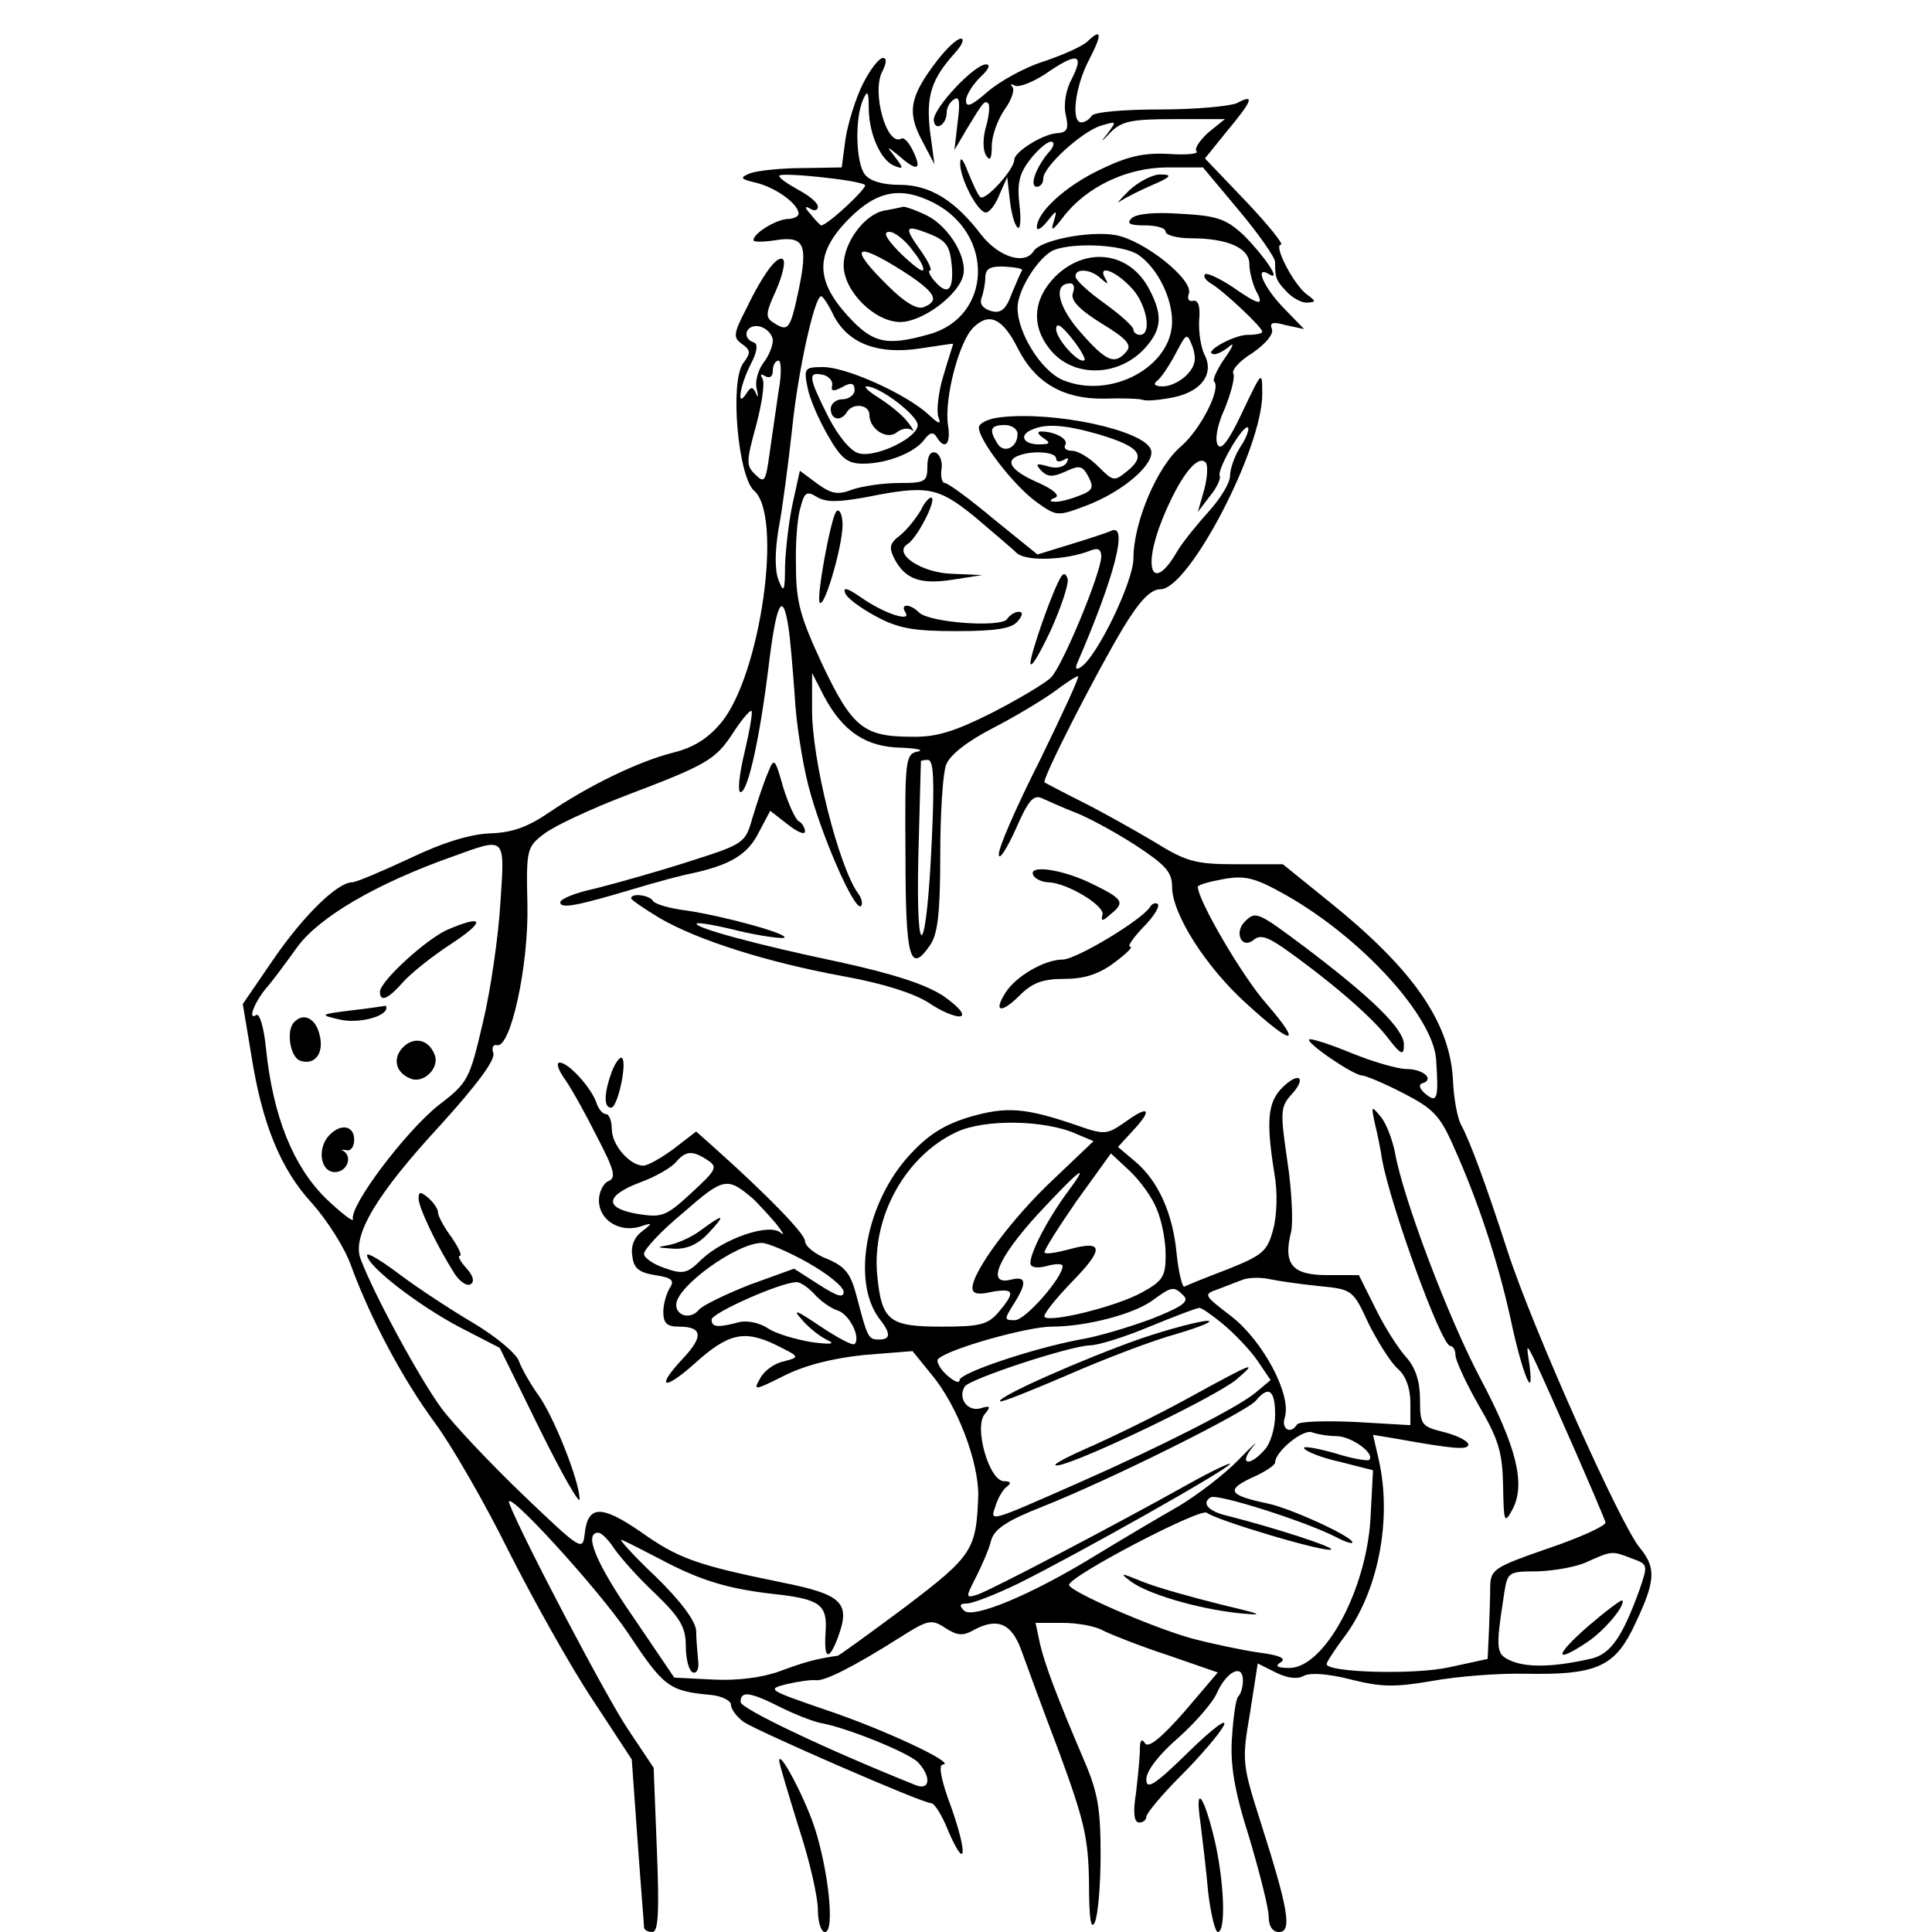 <?xml version="1.0" standalone="no"?>
<!DOCTYPE svg PUBLIC "-//W3C//DTD SVG 20010904//EN"
 "http://www.w3.org/TR/2001/REC-SVG-20010904/DTD/svg10.dtd">
<svg version="1.0" xmlns="http://www.w3.org/2000/svg"
 width="300pt" height="300pt" viewBox="0 0 300 300"
 preserveAspectRatio="xMidYMid meet">
<g transform="translate(0,300) scale(0.1,-0.1)"
fill="#000000" stroke="none">
<path d="M1689 2936 c-8 -8 -38 -21 -67 -31 -30 -9 -69 -31 -88 -47 -25 -22
-34 -26 -34 -14 0 8 10 24 22 36 13 12 17 20 9 20 -18 0 -81 -67 -81 -86 0 -8
5 -12 10 -9 6 3 10 12 10 20 0 8 5 17 12 21 8 5 9 -5 5 -36 l-5 -43 20 34 c25
41 27 44 33 38 2 -3 1 -19 -4 -36 -5 -17 -5 -36 0 -44 6 -10 9 -6 9 14 0 16 9
41 20 57 11 15 16 31 12 35 -4 5 -2 5 4 2 6 -3 27 5 47 18 49 34 61 32 42 -6
-10 -18 -14 -41 -10 -58 5 -22 2 -27 -15 -28 -22 -2 -65 -29 -65 -41 0 -15
-45 -65 -53 -58 -4 4 -12 22 -19 39 -7 19 -12 25 -12 14 -1 -23 27 -77 40 -77
5 0 15 12 21 28 l12 27 4 -35 c2 -19 7 -39 12 -43 4 -5 6 11 3 35 -4 34 0 49
17 71 12 15 26 27 32 27 6 0 5 -8 -4 -17 -20 -24 -30 -53 -18 -53 6 0 10 6 10
13 0 18 60 73 90 82 24 7 24 7 10 -12 -12 -15 -11 -15 5 2 17 17 33 20 98 20
l79 0 -26 -21 c-13 -12 -22 -25 -18 -29 4 -4 -16 -6 -44 -4 -39 2 -64 -4 -107
-25 -54 -26 -97 -66 -97 -89 0 -6 7 -2 16 9 15 19 16 19 10 -1 -5 -15 -1 -13
15 8 36 47 99 77 162 77 l55 0 56 -67 c31 -37 56 -73 56 -80 0 -24 1 -28 17
-45 9 -10 23 -18 32 -18 15 1 15 2 0 13 -21 16 -52 77 -40 77 5 0 -19 30 -54
67 l-64 67 34 42 c40 48 44 59 16 44 -11 -5 -65 -10 -120 -10 -56 0 -103 -4
-106 -10 -3 -5 -10 -10 -16 -10 -16 0 -10 54 11 95 22 42 21 52 -1 31z"/>
<path d="M1456 2907 c-43 -56 -48 -80 -25 -124 l20 -38 -7 52 c-6 54 2 80 39
121 11 12 15 22 9 22 -6 0 -22 -15 -36 -33z"/>
<path d="M1340 2870 c-11 -22 -23 -60 -27 -85 l-6 -45 -61 -1 c-33 0 -70 -4
-81 -8 -17 -7 -16 -9 10 -15 31 -8 65 -33 65 -48 0 -4 -8 -8 -17 -8 -18 -1
-53 -22 -53 -33 0 -3 15 -3 34 0 45 7 51 -6 36 -78 -13 -61 -16 -65 -39 -50
-13 8 -12 15 4 50 10 23 15 44 11 48 -8 8 -30 -20 -57 -76 -20 -39 -21 -45 -7
-55 14 -10 14 -14 2 -30 -21 -29 -8 -176 17 -198 45 -39 10 -286 -51 -360 -21
-25 -43 -39 -76 -47 -54 -14 -130 -51 -192 -93 -32 -22 -57 -31 -90 -32 -31
-1 -74 -14 -126 -39 -43 -20 -83 -37 -89 -37 -23 0 -76 -52 -122 -119 l-48
-70 13 -78 c17 -109 46 -179 95 -232 23 -26 50 -68 60 -96 30 -82 80 -176 130
-244 26 -35 78 -125 115 -200 38 -75 96 -179 130 -230 l61 -93 9 -126 c5 -70
10 -130 10 -134 0 -5 6 -8 13 -8 9 0 11 29 7 127 l-5 128 -40 60 c-32 47 -165
300 -184 350 -12 32 139 -133 185 -202 55 -83 63 -89 129 -95 17 -2 30 -9 30
-15 0 -7 9 -19 20 -27 23 -15 277 -126 291 -126 5 0 17 -19 26 -42 28 -65 31
-38 5 36 -16 42 -20 66 -13 66 23 1 -92 55 -182 85 -90 31 -92 32 -60 40 18 4
38 7 45 6 13 -2 59 21 133 68 41 26 47 27 68 13 19 -12 27 -13 46 -2 35 18 56
9 71 -30 7 -19 33 -91 59 -159 40 -109 46 -135 47 -205 0 -55 3 -74 9 -61 5
11 9 58 9 105 0 70 -4 96 -25 145 -44 103 -61 149 -69 182 l-7 33 42 0 c23 0
51 -5 63 -12 12 -6 57 -24 100 -38 l78 -27 -52 -61 c-36 -41 -56 -57 -61 -49
-5 8 -8 5 -8 -9 0 -12 -3 -42 -6 -68 -5 -31 -3 -46 5 -46 6 0 11 4 11 9 0 5
24 34 53 63 30 30 60 65 67 78 7 14 -16 -3 -54 -40 -53 -52 -66 -60 -66 -43 0
13 19 38 49 64 27 24 55 56 61 71 15 33 40 45 40 19 0 -10 -3 -21 -7 -25 -4
-3 -8 -33 -10 -64 -3 -43 4 -84 27 -156 16 -54 30 -109 30 -122 0 -15 6 -24
16 -24 21 0 14 37 -28 169 -29 91 -30 96 -17 171 l12 77 28 -14 c18 -9 34 -11
44 -5 10 5 38 3 73 -6 48 -12 68 -12 127 -2 38 7 103 12 144 11 106 -2 136 10
165 67 37 76 39 96 12 129 -30 36 -166 340 -205 460 -33 102 -58 170 -72 196
-6 10 -12 43 -13 73 -6 88 -62 169 -191 273 l-73 59 -72 0 c-64 0 -78 4 -128
35 -32 19 -82 47 -112 62 -30 15 -56 29 -58 30 -5 4 80 170 122 240 26 43 43
60 58 60 44 0 158 218 158 303 0 37 0 37 -31 -28 -21 -45 -33 -60 -38 -51 -5
8 -1 31 11 57 10 25 16 49 13 54 -3 5 10 20 30 32 20 14 33 29 30 37 -4 10 1
12 22 6 l28 -6 -32 33 c-31 32 -46 67 -22 52 20 -12 -8 29 -40 61 -27 25 -41
30 -97 33 -41 3 -70 0 -77 -7 -8 -8 -3 -11 21 -11 18 0 32 -4 32 -10 0 -5 18
-10 39 -10 57 0 91 -15 91 -40 0 -12 5 -30 10 -41 14 -25 6 -24 -37 6 -20 13
-39 22 -42 19 -3 -3 1 -9 9 -14 18 -10 80 -68 80 -75 0 -3 -10 -5 -23 -5 -22
0 -73 -29 -51 -30 5 0 16 6 24 13 7 6 4 -2 -8 -19 -12 -17 -19 -33 -17 -36 12
-11 -21 -75 -51 -101 -37 -31 -74 -118 -74 -174 0 -36 -57 -154 -82 -169 -7
-5 -9 -2 -5 7 58 134 79 216 53 205 -6 -3 -34 -12 -63 -21 l-52 -16 -68 55
c-37 31 -71 56 -76 56 -4 0 -7 10 -5 22 2 11 -3 23 -9 25 -8 3 -13 -5 -13 -21
0 -24 -3 -26 -44 -26 -25 0 -57 -5 -72 -10 -23 -9 -33 -7 -55 9 l-27 20 -11
-50 c-6 -27 -11 -71 -12 -97 0 -40 -2 -44 -10 -23 -6 15 -6 44 0 80 6 31 15
101 21 155 9 90 35 206 45 206 3 0 12 -14 20 -31 23 -43 69 -60 134 -50 28 4
51 8 51 7 0 -1 -7 -22 -15 -49 -8 -26 -11 -55 -8 -64 5 -13 1 -12 -16 4 -34
31 -126 73 -163 73 -29 0 -30 -2 -24 -32 3 -17 18 -51 32 -75 20 -35 30 -43
54 -43 37 0 80 17 95 37 8 11 14 13 19 5 13 -22 23 -12 18 18 -6 41 17 129 39
151 25 25 46 15 70 -33 27 -53 71 -78 134 -77 28 1 55 0 60 -2 6 -2 27 0 47 4
44 9 64 37 48 67 -5 10 -9 34 -8 52 2 22 -1 32 -9 31 -7 -2 -10 3 -7 11 8 21
-69 83 -114 91 -41 7 -117 -8 -127 -25 -14 -22 -54 -9 -81 25 -41 54 -80 78
-127 78 -27 0 -46 6 -54 16 -14 18 -16 86 -3 116 7 16 9 14 9 -15 1 -41 20
-81 41 -88 13 -5 13 -3 0 14 -14 18 -14 18 6 2 28 -25 36 -22 22 7 -6 13 -14
22 -18 20 -23 -14 -47 72 -30 104 7 14 7 21 1 21 -6 0 -20 -18 -31 -40z m3
-157 c6 -3 -58 -63 -68 -63 -1 0 -9 8 -16 17 -10 11 -10 14 -1 9 6 -4 12 -3
12 3 0 6 -13 17 -30 26 -16 9 -30 18 -30 22 0 6 120 -6 133 -14z m107 -28 c95
-49 90 -177 -7 -204 -67 -19 -88 -14 -127 29 -51 56 -50 98 3 151 43 43 80 50
131 24z m318 -81 c29 -20 52 -66 52 -103 0 -71 -96 -122 -170 -91 -33 14 -70
73 -70 112 0 28 33 80 57 90 33 12 108 8 131 -8z m-181 -24 c-2 -3 -9 -19 -16
-36 -9 -25 -17 -31 -32 -27 -13 4 -18 11 -15 20 3 8 6 23 6 32 0 14 8 18 30
17 16 -1 29 -3 27 -6z m-387 -109 c0 -9 -7 -25 -15 -35 -8 -11 -13 -29 -10
-40 3 -12 2 -15 -1 -7 -5 11 -8 11 -15 0 -16 -25 -10 13 7 46 10 19 11 31 5
33 -21 7 -12 30 9 25 11 -3 20 -13 20 -22z m644 -52 c-10 -11 -27 -19 -38 -19
-12 0 -16 3 -10 8 6 4 19 23 29 42 18 34 18 34 27 11 6 -18 4 -29 -8 -42z
m-635 -26 c-4 -27 -10 -70 -14 -97 -6 -44 -8 -47 -22 -33 -15 14 -14 21 1 76
9 34 14 66 10 73 -4 7 -3 8 4 4 7 -4 12 -1 12 8 0 9 4 16 9 16 4 0 5 -21 0
-47z m83 8 c-2 -9 3 -9 16 -2 14 8 19 6 19 -5 0 -7 -9 -14 -19 -14 -10 0 -18
-7 -18 -15 0 -17 16 -20 25 -5 9 15 35 12 35 -4 0 -23 28 -40 43 -27 8 6 18 7
23 3 4 -4 2 2 -6 12 -8 11 -28 27 -45 38 -16 10 -25 18 -19 18 20 0 79 -45 79
-60 0 -20 -65 -51 -91 -44 -13 3 -32 26 -48 57 -31 62 -32 70 -8 65 9 -2 16
-10 14 -17z m634 -95 c-9 -14 -16 -34 -16 -45 0 -11 -15 -35 -32 -54 -18 -20
-41 -48 -50 -63 -38 -66 -55 -29 -23 50 26 64 54 101 67 88 4 -4 3 -23 -2 -42
l-10 -35 19 25 c11 13 17 28 15 31 -5 9 37 82 44 75 2 -3 -3 -17 -12 -30z
m-581 -78 c95 19 111 16 168 -30 28 -24 58 -49 66 -57 15 -13 76 -11 114 4 12
5 17 2 17 -9 0 -25 -60 -170 -78 -188 -9 -9 -51 -34 -92 -55 -58 -29 -86 -38
-125 -37 -74 0 -92 15 -138 112 -34 73 -41 97 -41 152 -1 36 2 77 7 92 6 24
10 26 26 16 14 -8 32 -8 76 0z m-121 -200 c3 -18 7 -67 10 -108 2 -41 12 -104
21 -139 19 -75 72 -197 82 -188 3 4 1 12 -4 19 -30 40 -73 209 -72 288 l0 55
19 -37 c29 -54 65 -78 119 -79 25 -1 37 -4 26 -6 -19 -4 -20 -12 -19 -160 0
-162 7 -186 38 -141 12 17 16 49 16 140 0 64 4 127 9 140 5 15 33 37 72 57 35
18 78 44 96 57 17 13 34 24 37 24 3 0 -24 -58 -59 -130 -36 -71 -65 -137 -64
-147 0 -10 12 8 26 39 20 46 28 55 42 48 9 -4 31 -14 49 -21 19 -7 60 -29 93
-50 49 -32 59 -43 59 -66 0 -42 52 -124 115 -181 73 -67 89 -67 31 0 -37 42
-106 160 -106 181 0 3 18 8 40 12 34 6 49 2 97 -25 118 -67 228 -188 233 -255
4 -60 2 -69 -16 -54 -10 8 -12 15 -5 17 19 6 1 22 -25 22 -13 0 -52 11 -86 25
-34 14 -63 23 -65 21 -6 -5 69 -56 82 -56 5 0 34 -12 63 -27 47 -24 58 -35 79
-83 37 -82 68 -175 88 -265 18 -86 38 -136 30 -75 -5 33 -5 34 7 10 22 -46
109 -245 111 -254 1 -5 -38 -23 -88 -40 -84 -29 -90 -33 -91 -58 0 -16 -1 -47
-2 -71 l-2 -43 -60 -13 c-54 -12 -190 -8 -190 5 0 3 11 20 25 39 55 71 77 185
56 278 l-9 39 36 -6 c89 -16 112 -18 112 -9 0 5 -17 14 -37 19 -36 9 -38 11
-38 51 0 28 -7 49 -21 65 -12 13 -34 47 -48 76 l-26 52 -49 0 c-55 0 -69 17
-56 68 3 14 1 64 -6 109 -11 76 -11 84 6 103 25 27 12 37 -14 11 -23 -23 -25
-53 -12 -134 5 -28 4 -64 -2 -86 -9 -34 -16 -40 -71 -62 -34 -13 -64 -25 -67
-27 -3 -1 -9 22 -12 52 -6 63 -29 113 -65 143 l-26 22 22 24 c32 34 27 42 -9
16 -30 -21 -33 -22 -78 -6 -79 27 -108 29 -164 13 -40 -12 -65 -27 -95 -60
-67 -73 -90 -195 -47 -253 19 -24 18 -33 0 -33 -17 0 -18 3 -35 68 -9 34 -17
45 -45 57 -19 7 -35 20 -35 28 0 11 -58 71 -142 146 l-27 24 -35 -27 c-19 -14
-40 -26 -47 -26 -21 0 -49 32 -49 57 0 12 -4 23 -9 23 -5 0 -12 8 -15 18 -8
23 -43 62 -57 62 -6 0 -2 -12 9 -27 11 -16 33 -56 50 -90 26 -50 29 -62 17
-67 -8 -3 -15 -17 -15 -30 0 -30 31 -50 63 -41 21 7 21 6 4 -7 -12 -9 -18 -23
-15 -39 2 -18 10 -25 35 -29 26 -4 31 -8 23 -20 -5 -8 -10 -25 -10 -37 0 -18
6 -23 24 -23 37 0 39 -15 6 -50 -43 -46 -29 -50 19 -7 52 47 77 52 125 29 38
-19 39 -19 13 -26 -15 -3 -31 -15 -37 -27 -11 -19 -8 -18 38 5 32 16 75 27
124 32 l75 6 30 -37 c40 -48 73 -136 72 -188 -3 -84 -9 -93 -113 -172 -55 -41
-102 -75 -105 -76 -35 -5 -52 -10 -90 -24 -27 -10 -66 -15 -104 -13 l-60 3
-63 93 c-59 85 -78 132 -55 132 5 0 16 -11 25 -25 9 -13 37 -45 64 -70 39 -38
47 -52 47 -82 0 -20 5 -38 11 -40 6 -2 10 6 8 19 -1 13 -3 33 -3 46 -1 15 -24
46 -63 84 -35 33 -58 59 -53 57 6 -2 33 -16 60 -30 62 -33 105 -46 175 -54 73
-8 85 -16 82 -59 -3 -43 5 -46 19 -9 20 54 8 67 -88 86 -132 27 -160 37 -219
79 -60 41 -81 41 -86 -3 -3 -28 -5 -27 -95 59 -50 48 -108 109 -128 136 -33
45 -104 175 -125 231 -14 36 25 101 124 208 57 63 86 102 82 112 -3 8 0 14 6
12 21 -4 49 123 47 218 -2 87 -1 90 27 111 16 12 72 38 124 58 129 49 141 56
169 99 13 20 26 35 28 33 2 -2 -3 -31 -11 -65 -8 -33 -11 -61 -6 -61 11 0 29
79 43 191 12 101 22 124 31 67z m223 -330 c-8 -184 -25 -205 -21 -28 2 80 4
146 4 148 0 1 5 2 11 2 9 0 10 -34 6 -122z m-670 -100 c-3 -51 -15 -135 -27
-185 -21 -90 -23 -94 -70 -130 -51 -41 -137 -155 -132 -176 2 -6 -17 8 -43 33
-50 50 -81 126 -92 232 -3 32 -10 55 -15 52 -13 -9 -5 16 14 40 10 11 32 41
50 66 34 46 122 98 241 140 83 30 81 33 74 -72z m895 -359 l26 -11 -63 -60
c-62 -58 -125 -142 -125 -168 0 -9 9 -11 30 -6 35 6 37 0 11 -31 -17 -20 -29
-23 -89 -23 -82 0 -93 9 -100 81 -8 90 44 184 123 221 44 21 139 19 187 -3z
m-574 -40 c17 -11 15 -15 -24 -51 -40 -37 -46 -39 -84 -33 -52 9 -51 28 4 49
25 9 50 24 56 32 15 17 25 18 48 3z m698 -76 c8 -18 14 -50 14 -71 0 -34 -4
-41 -37 -59 -40 -22 -142 -47 -151 -38 -3 3 16 27 42 54 51 52 50 66 -4 51
-19 -5 -36 -8 -38 -5 -2 2 20 37 49 79 l54 75 29 -27 c16 -15 35 -41 42 -59z
m-139 25 c-29 -39 -57 -92 -57 -109 0 -7 9 -9 25 -5 14 4 25 4 25 0 0 -18 -58
-84 -74 -84 -17 0 -17 1 -2 25 21 33 20 44 -4 38 -39 -10 -21 33 41 101 66 71
84 85 46 34z m-487 -10 c8 -8 24 -25 35 -38 11 -14 14 -20 7 -14 -18 15 -88
-9 -123 -42 -22 -22 -29 -23 -57 -13 -18 6 -32 16 -32 22 0 7 27 36 61 64 63
55 68 56 109 21z m85 -99 c30 -17 55 -37 55 -45 0 -10 -10 -7 -38 11 l-39 25
-69 -25 c-38 -15 -73 -32 -79 -39 -12 -15 -35 -10 -35 8 0 28 94 96 133 96 9
0 42 -14 72 -31z m793 -36 c52 -5 53 -6 77 -58 14 -28 34 -60 45 -70 13 -11
20 -31 20 -53 l0 -35 -86 5 c-47 2 -87 1 -90 -4 -10 -16 -25 -7 -19 11 11 35
-34 119 -83 157 -43 33 -44 34 -21 42 13 5 31 12 39 15 8 3 26 4 40 1 14 -3
49 -8 78 -11z m-783 -13 c10 -11 26 -22 36 -25 18 -6 36 -42 26 -52 -3 -3 -27
10 -54 28 -37 25 -43 27 -28 10 11 -13 29 -27 40 -32 13 -6 5 -7 -25 -3 -24 4
-55 13 -67 21 -13 9 -33 13 -45 10 -34 -9 -43 -8 -43 4 0 10 105 57 131 58 6
1 19 -8 29 -19z m573 -2 c9 -9 -2 -17 -50 -36 -35 -13 -85 -28 -111 -32 -74
-14 -187 -52 -187 -63 0 -6 -9 -2 -20 8 -11 10 -17 22 -13 25 17 16 139 50
176 50 53 0 127 19 157 41 30 22 33 22 48 7z m61 -44 c17 -14 41 -39 53 -56
l21 -31 -24 -20 c-28 -23 -146 -83 -273 -139 -143 -63 -139 -62 -130 -36 4 13
12 26 18 30 7 5 5 8 -5 8 -23 0 -47 84 -30 104 10 12 9 14 -7 9 -20 -5 -35 16
-24 34 8 12 163 63 195 64 12 0 54 13 92 29 39 16 73 29 77 29 3 1 20 -11 37
-25z m81 -141 c0 -20 -7 -45 -17 -55 -23 -26 -40 -22 -18 5 11 12 1 4 -21 -19
-21 -22 -64 -55 -94 -73 -30 -17 -89 -52 -130 -77 -101 -62 -190 -98 -203 -85
-8 8 -7 11 4 11 9 0 45 14 80 31 89 44 329 179 329 186 0 2 -28 -11 -62 -30
-118 -66 -311 -167 -330 -173 -19 -6 -19 -5 -2 28 9 18 20 43 23 56 5 18 25
31 81 53 108 43 316 147 330 164 20 24 30 17 30 -22z m95 -33 c23 0 61 -27 51
-37 -2 -2 -27 2 -55 11 -29 8 -49 11 -46 7 3 -5 28 -15 56 -21 l51 -13 -4 -76
c-7 -112 -72 -231 -126 -231 -19 0 -23 3 -13 9 9 6 -3 11 -35 15 -27 4 -74 14
-104 22 -61 17 -190 73 -190 83 1 14 204 120 214 112 15 -12 187 -63 193 -57
4 4 -89 34 -160 52 -31 7 -42 20 -27 29 10 6 143 -36 193 -61 15 -8 27 -12 27
-9 0 9 -94 52 -130 60 -62 13 -67 21 -27 40 21 9 37 20 37 24 0 17 43 52 57
47 8 -3 25 -6 38 -6z m459 -190 c25 -9 25 -10 12 -48 -26 -72 -44 -99 -73
-107 -55 -13 -98 -15 -124 -5 -27 11 -27 16 -13 108 5 31 7 32 52 32 26 1 61
7 77 15 38 17 38 17 69 5z m-1322 -231 c22 -11 52 -23 65 -25 41 -8 132 -45
148 -60 21 -22 20 -45 -3 -36 -140 56 -272 119 -272 129 0 18 14 16 62 -8z"/>
<path d="M1373 2673 c-31 -6 -63 -50 -63 -85 0 -40 48 -88 88 -88 33 0 87 39
97 70 9 27 -20 77 -55 95 -16 8 -33 14 -37 14 -4 -1 -18 -4 -30 -6z m105 -86
c3 -39 -7 -47 -28 -22 -7 8 -9 15 -6 15 4 0 -2 13 -13 29 -28 39 -27 43 12 28
27 -11 32 -19 35 -50z m-60 23 c13 -16 19 -30 14 -30 -4 0 -21 14 -37 30 -20
21 -24 30 -14 30 8 0 25 -13 37 -30z m-16 -31 c51 -33 58 -46 32 -56 -10 -4
-30 8 -55 33 -62 61 -53 71 23 23z"/>
<path d="M1639 2571 c-35 -35 -38 -77 -9 -113 36 -46 110 -44 151 5 23 27 24
49 4 87 -30 59 -98 68 -146 21z m70 -3 c11 -10 13 -10 7 0 -12 21 14 13 39
-13 25 -24 35 -75 15 -75 -5 0 -10 4 -10 8 0 5 -20 23 -45 41 -25 18 -45 36
-45 42 0 13 24 11 39 -3z m-43 -23 c-4 -11 9 -25 44 -47 40 -24 48 -34 39 -44
-18 -21 -31 -16 -72 31 -35 40 -42 75 -15 75 6 0 7 -7 4 -15z m18 -104 c-7 -8
-44 32 -44 48 0 11 8 6 24 -14 13 -16 22 -32 20 -34z"/>
<path d="M1430 2208 c-7 -12 -21 -30 -32 -39 -17 -13 -18 -19 -9 -37 17 -32
41 -40 91 -32 l45 7 -46 2 c-47 1 -93 31 -70 46 14 8 44 65 38 72 -3 2 -11 -6
-17 -19z"/>
<path d="M1298 2205 c-9 -15 -31 -135 -25 -141 8 -8 39 101 35 127 -1 13 -6
20 -10 14z"/>
<path d="M1648 2105 c-13 -20 -48 -120 -48 -135 1 -8 14 14 31 50 16 35 28 71
27 80 -2 9 -6 11 -10 5z"/>
<path d="M1312 2080 c2 -8 24 -24 48 -37 35 -19 59 -23 125 -23 61 0 86 4 95
15 8 9 9 15 2 15 -6 0 -14 -5 -18 -11 -8 -14 -121 -6 -137 10 -14 14 -30 14
-21 0 10 -16 -35 -1 -70 24 -19 13 -27 16 -24 7z"/>
<path d="M1192 1799 c-6 -14 -16 -44 -23 -67 -12 -42 -12 -42 -103 -71 -50
-16 -115 -34 -143 -41 -29 -6 -53 -16 -53 -21 0 -11 28 -5 115 21 33 10 74 21
90 24 59 13 86 29 103 63 l18 34 27 -21 c15 -12 27 -17 27 -11 0 5 -4 13 -10
16 -5 3 -16 27 -24 53 -13 46 -14 46 -24 21z"/>
<path d="M1605 1640 c3 -5 14 -10 23 -10 29 -1 87 -36 84 -50 -3 -11 0 -11 12
0 24 19 20 24 -29 48 -47 23 -101 30 -90 12z"/>
<path d="M980 1605 c0 -2 20 -16 45 -31 59 -34 165 -68 285 -90 61 -11 108
-26 132 -41 20 -14 43 -23 50 -21 7 3 -5 16 -28 32 -28 18 -78 34 -160 52
-129 27 -228 54 -222 60 2 2 32 -3 67 -12 35 -8 66 -12 69 -10 6 6 -92 33
-151 42 -26 3 -50 10 -53 15 -5 9 -34 13 -34 4z"/>
<path d="M1786 1592 c-12 -20 -115 -82 -136 -82 -28 0 -73 -26 -89 -52 -19
-30 -6 -32 22 -4 20 20 36 26 70 26 30 0 53 7 77 25 19 14 30 25 25 25 -5 0 4
13 20 30 16 16 26 32 23 36 -3 3 -9 1 -12 -4z"/>
<path d="M1933 1569 c-17 -17 -5 -43 13 -29 10 9 21 6 47 -12 67 -47 134 -104
160 -137 23 -30 27 -31 27 -13 0 24 -49 72 -152 150 -75 56 -78 58 -95 41z"/>
<path d="M950 1336 c-12 -33 -13 -56 -1 -56 10 0 25 69 17 77 -3 3 -10 -6 -16
-21z"/>
<path d="M2135 1255 c4 -16 9 -41 11 -55 13 -72 92 -290 106 -290 4 0 8 -6 8
-14 0 -8 16 -43 36 -78 31 -53 37 -73 38 -125 1 -58 2 -60 15 -36 20 39 6 96
-50 202 -50 94 -121 282 -133 352 -4 19 -13 44 -22 55 -15 18 -15 17 -9 -11z"/>
<path d="M650 1139 c0 -14 28 -73 56 -117 8 -12 19 -20 25 -16 6 4 4 13 -7 25
-9 10 -14 19 -10 19 4 0 -2 13 -13 29 -12 16 -21 33 -21 39 0 5 -7 15 -15 22
-12 10 -15 10 -15 -1z"/>
<path d="M570 1051 c0 -17 81 -79 144 -112 l62 -32 62 -126 c34 -69 62 -118
62 -109 0 28 -41 131 -65 163 -12 17 -25 40 -29 51 -4 12 -35 38 -70 59 -34
20 -86 54 -114 75 -29 22 -52 36 -52 31z"/>
<path d="M694 1556 c-33 -15 -104 -80 -104 -96 0 -17 13 -11 35 14 12 14 46
41 75 60 55 36 52 47 -6 22z"/>
<path d="M545 1431 c-49 -6 -49 -7 -18 -14 28 -7 73 4 73 18 0 3 -1 4 -2 3 -2
0 -25 -4 -53 -7z"/>
<path d="M457 1413 c-13 -12 -7 -54 9 -60 23 -8 38 12 30 41 -6 25 -25 34 -39
19z"/>
<path d="M626 1374 c-17 -17 -12 -40 12 -49 20 -8 45 17 37 37 -9 24 -32 29
-49 12z"/>
<path d="M512 1238 c-20 -20 -15 -58 8 -58 19 0 28 24 13 33 -5 2 -2 2 5 1 6
-2 12 5 12 16 0 22 -20 26 -38 8z"/>
<path d="M1090 1091 c-14 -11 -36 -21 -50 -24 -22 -4 -22 -4 6 -6 21 -1 38 7
54 24 28 30 24 31 -10 6z"/>
<path d="M1770 921 c-88 -31 -224 -91 -217 -97 2 -2 49 17 105 41 57 25 133
54 170 64 37 11 58 20 47 20 -11 0 -58 -12 -105 -28z"/>
<path d="M1845 829 c-49 -27 -121 -62 -160 -79 -38 -17 -57 -28 -40 -25 41 9
244 107 275 133 35 30 27 27 -75 -29z"/>
<path d="M1755 545 c26 -20 104 -43 169 -50 42 -4 37 -2 -30 14 -44 11 -98 26
-120 35 -34 14 -36 14 -19 1z"/>
<path d="M2465 474 c-51 -45 -52 -58 -2 -25 28 18 62 59 56 66 -2 1 -26 -17
-54 -41z"/>
<path d="M1753 2704 c-15 -15 -21 -22 -13 -16 8 5 31 17 50 25 28 12 31 16 13
16 -12 1 -35 -11 -50 -25z"/>
<path d="M1553 2352 c-18 -2 -33 -9 -33 -16 0 -20 55 -91 90 -116 31 -22 32
-22 77 -5 58 22 108 66 100 87 -11 30 -150 60 -234 50z m27 -26 c0 -21 -21
-31 -31 -15 -14 22 -11 29 11 29 11 0 20 -6 20 -14z m128 -1 c62 -19 72 -32
43 -56 -21 -17 -22 -17 -46 7 -13 13 -31 24 -40 24 -9 0 -14 4 -11 9 6 9 -16
21 -37 21 -7 0 -6 -4 3 -10 12 -8 11 -10 -7 -10 -25 0 -31 15 -10 23 22 10 53
7 105 -8z m-68 -37 c0 -5 5 -6 12 -2 7 4 8 3 4 -5 -5 -7 -17 -9 -29 -5 -18 5
-20 4 -10 -7 10 -10 18 -10 38 -1 21 10 26 9 35 -8 9 -17 7 -22 -15 -30 -15
-6 -32 -10 -38 -9 -8 0 -7 3 1 6 9 3 -2 13 -27 24 -41 18 -52 34 -28 42 22 8
57 5 57 -5z"/>
<path d="M1210 266 c0 -5 14 -51 30 -103 17 -51 30 -109 30 -128 0 -20 5 -35
11 -35 16 0 5 99 -17 165 -17 49 -54 118 -54 101z"/>
<path d="M1864 170 c3 -25 9 -73 12 -108 4 -34 11 -62 15 -62 13 0 10 78 -5
143 -17 71 -31 88 -22 27z"/>
</g>
</svg>
